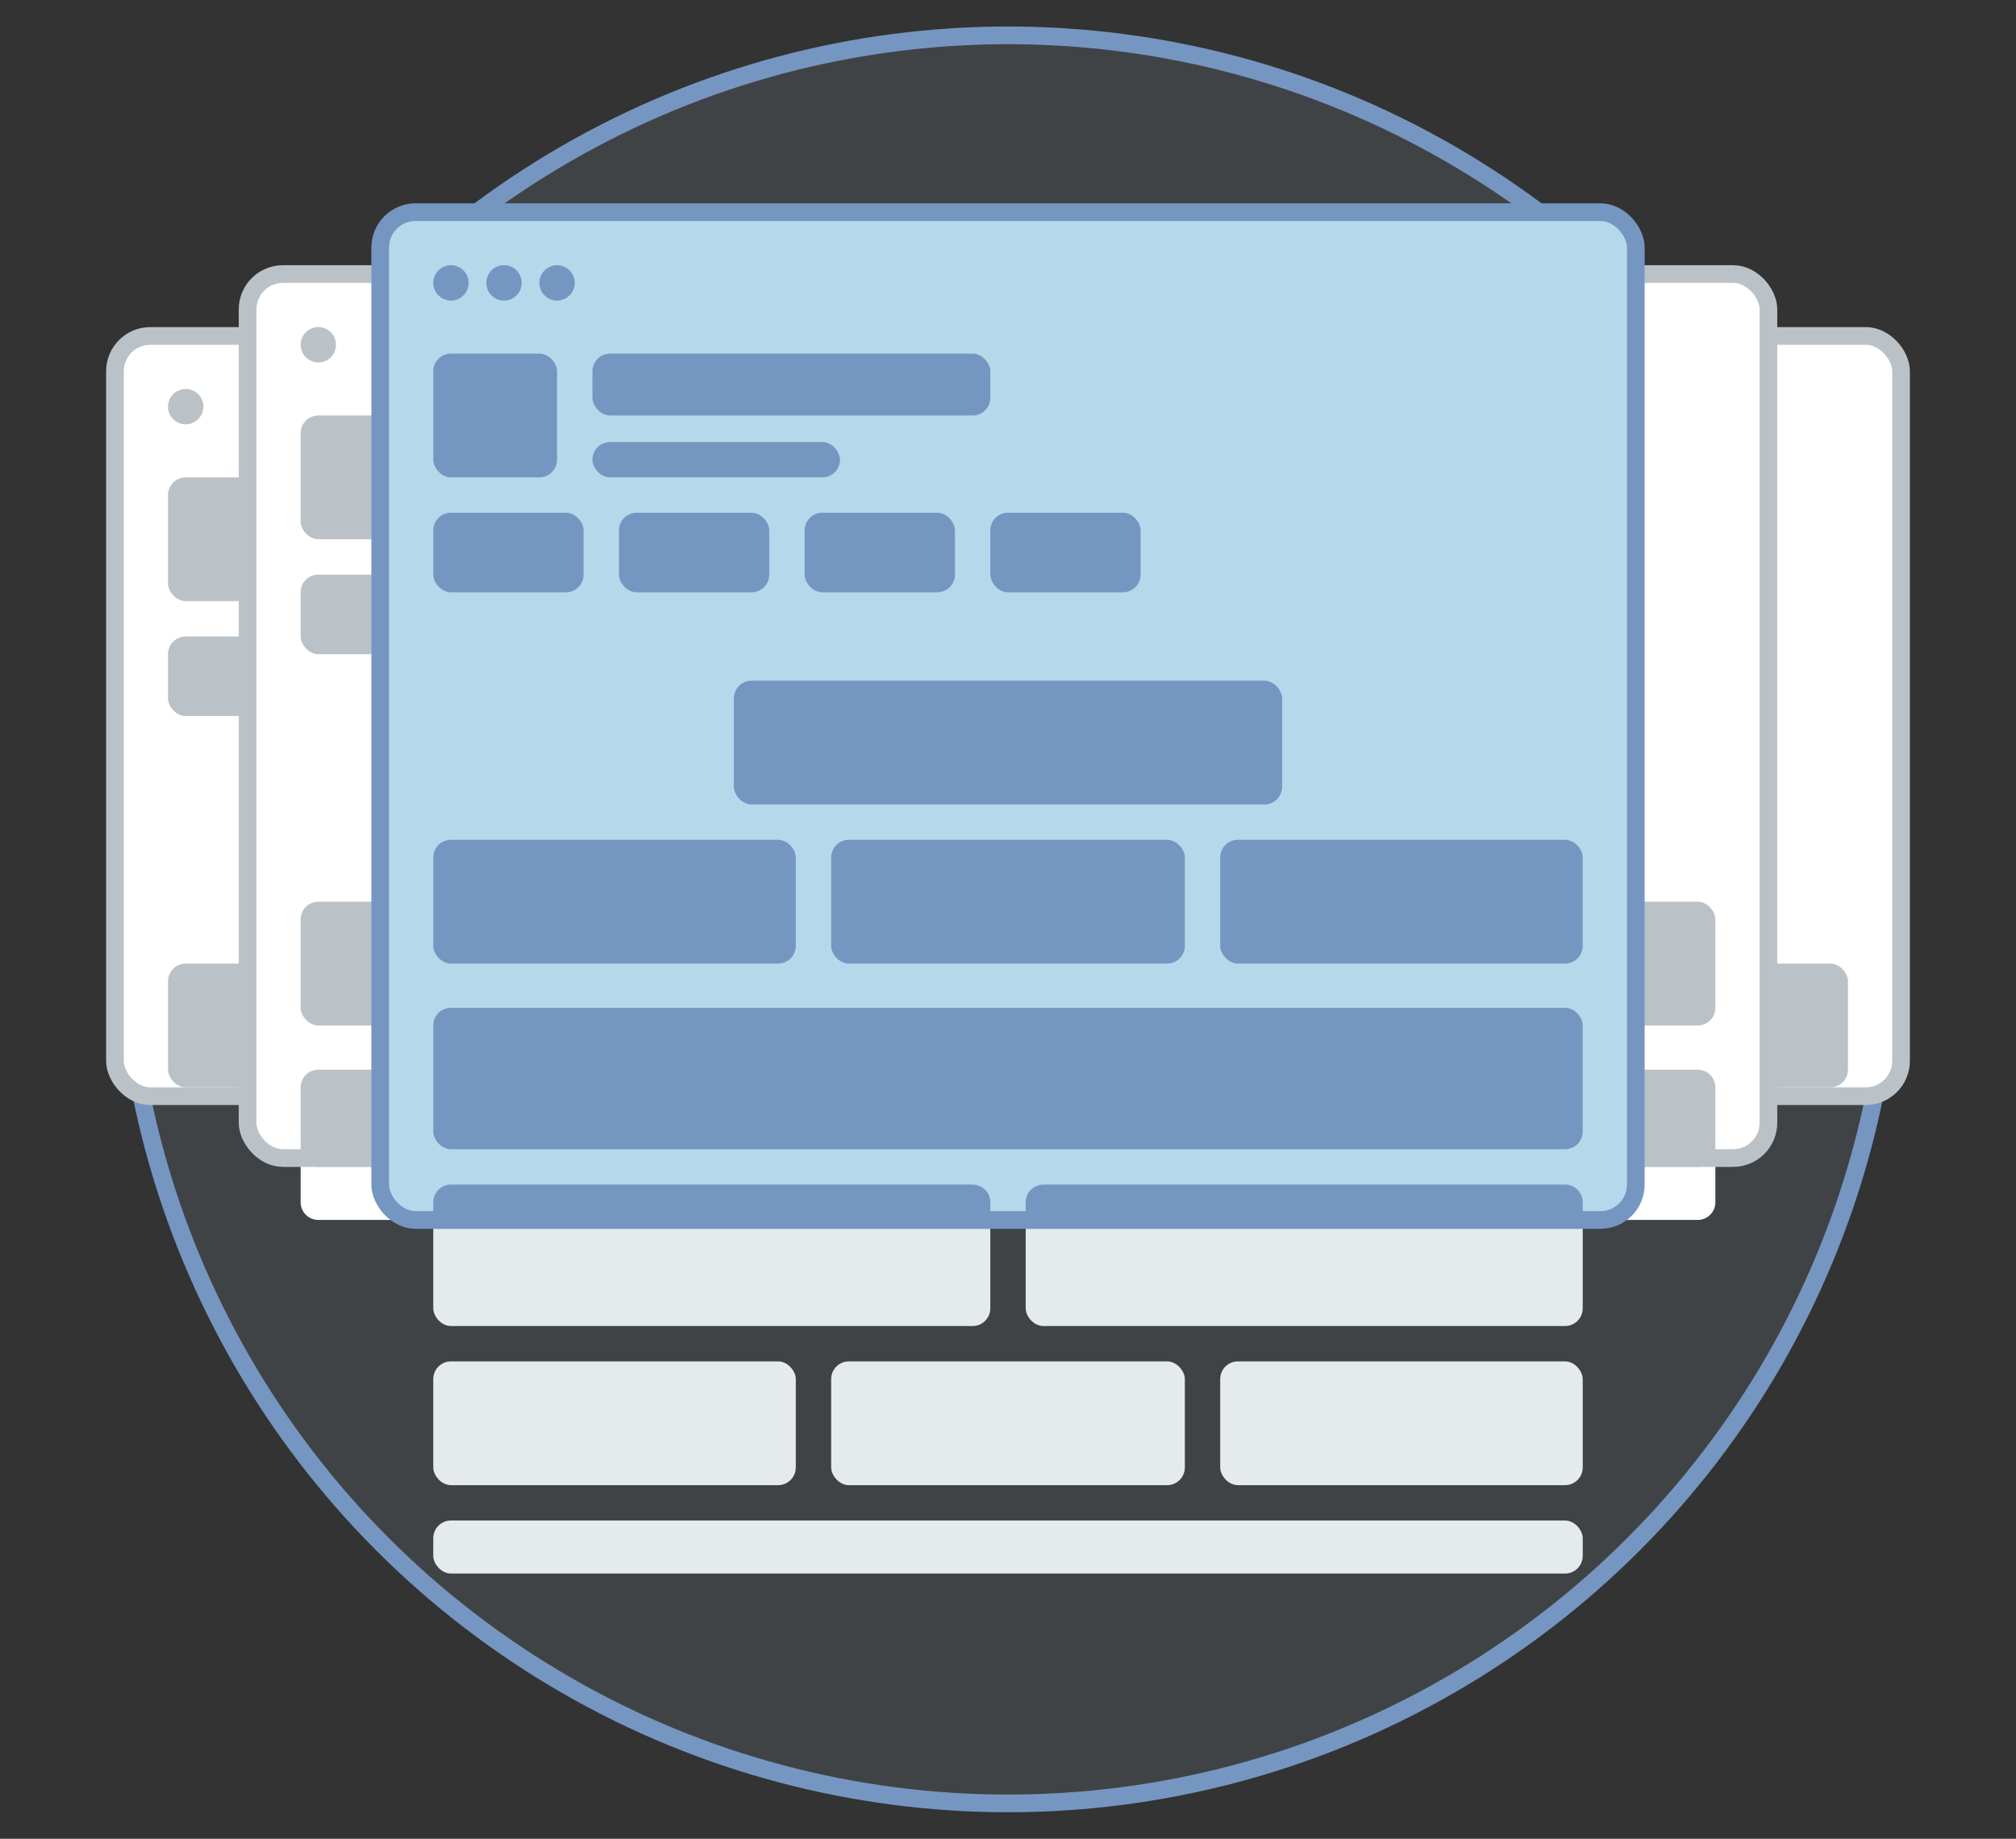 <?xml version="1.0" encoding="UTF-8"?>
<svg width="228px" height="208px" viewBox="0 0 228 208" version="1.1" xmlns="http://www.w3.org/2000/svg" xmlns:xlink="http://www.w3.org/1999/xlink">
    <rect x="0" y="0" width="228" height="208" fill="#333333" stroke="none"/>
    <!-- Generator: Sketch 42 (36781) - http://www.bohemiancoding.com/sketch -->
    <title>Group 2</title>
    <desc>Created with Sketch.</desc>
    <defs></defs>
    <g id="Page-1" stroke="none" stroke-width="1" fill="none" fill-rule="evenodd">
        <g id="Group-2" transform="translate(13, 4)">
            <g id="Group-8" transform="translate(1, 0)">
                <circle id="Oval-Copy-2" stroke="#7696C2" stroke-width="2" fill-opacity="0.1" fill="#B5D8EB" cx="100" cy="100" r="100"></circle>
                <rect id="Rectangle-2-Copy-17" fill="#E5EAED" x="35" y="168" width="130" height="6" rx="2"></rect>
            </g>
            <path d="M21,124.992 C21,123.892 21.9,123 23.003,123 L148.997,123 C150.103,123 151,123.9 151,124.992 L151,132.008 C151,133.108 150.1,134 148.997,134 L23.003,134 C21.897,134 21,133.1 21,132.008 L21,124.992 Z" id="Rectangle-2-Copy-16" fill="#FFFFFF"></path>
            <path d="M51,124.992 C51,123.892 51.9,123 53.003,123 L178.997,123 C180.103,123 181,123.9 181,124.992 L181,132.008 C181,133.108 180.1,134 178.997,134 L53.003,134 C51.897,134 51,133.1 51,132.008 L51,124.992 Z" id="Rectangle-2-Copy-11" fill="#FFFFFF"></path>
            <rect id="Rectangle-2-Copy-15" fill="#E5EAED" x="36" y="130" width="63" height="16" rx="2"></rect>
            <rect id="Rectangle-2-Copy-14" fill="#E5EAED" x="103" y="130" width="63" height="16" rx="2"></rect>
            <rect id="Rectangle-Copy-2" stroke="#BBC2C7" stroke-width="2" fill="#FFFFFF" x="0" y="34" width="142" height="86" rx="4"></rect>
            <g id="Group-7" transform="translate(6, 40)" fill="#BBC2C7">
                <circle id="Oval" cx="2" cy="2" r="2"></circle>
                <rect id="Rectangle-2" x="0" y="10" width="14" height="14" rx="2"></rect>
                <rect id="Rectangle-2-Copy-3" x="0" y="28" width="17" height="9" rx="2"></rect>
                <rect id="Rectangle-2-Copy-8" x="0" y="65" width="41" height="14" rx="2"></rect>
            </g>
            <rect id="Rectangle-Copy-4" stroke="#BBC2C7" stroke-width="2" fill="#FFFFFF" x="60" y="34" width="142" height="86" rx="4"></rect>
            <rect id="Rectangle-2-Copy-9" fill="#BBC2C7" x="155" y="105" width="41" height="14" rx="2"></rect>
            <rect id="Rectangle-Copy" stroke="#BBC2C7" stroke-width="2" fill="#FFFFFF" x="15" y="27" width="142" height="100" rx="4"></rect>
            <g id="Group-7" transform="translate(21, 33)" fill="#BBC2C7">
                <circle id="Oval" cx="2" cy="2" r="2"></circle>
                <rect id="Rectangle-2" x="0" y="10" width="14" height="14" rx="2"></rect>
                <rect id="Rectangle-2-Copy-3" x="0" y="28" width="17" height="9" rx="2"></rect>
                <rect id="Rectangle-2-Copy-8" x="0" y="65" width="41" height="14" rx="2"></rect>
                <path d="M0,85.992 C0,84.892 0.9,84 2.003,84 L127.997,84 C129.103,84 130,84.9 130,85.992 L130,93.008 C130,94.108 129.1,95 127.997,95 L2.003,95 C0.897,95 0,94.1 0,93.008 L0,85.992 Z" id="Rectangle-2-Copy-11"></path>
            </g>
            <rect id="Rectangle-Copy-3" stroke="#BBC2C7" stroke-width="2" fill="#FFFFFF" x="45" y="27" width="142" height="100" rx="4"></rect>
            <rect id="Rectangle-2-Copy-9" fill="#BBC2C7" x="140" y="98" width="41" height="14" rx="2"></rect>
            <path d="M51,118.992 C51,117.892 51.9,117 53.003,117 L178.997,117 C180.103,117 181,117.9 181,118.992 L181,126.008 C181,127.108 180.1,128 178.997,128 L53.003,128 C51.897,128 51,127.1 51,126.008 L51,118.992 Z" id="Rectangle-2-Copy-11" fill="#BBC2C7"></path>
            <rect id="Rectangle" stroke="#7696C2" stroke-width="2" fill="#B5D8EB" x="30" y="20" width="142" height="114" rx="4"></rect>
            <circle id="Oval" fill="#7696C2" cx="38" cy="28" r="2"></circle>
            <circle id="Oval-Copy-3" fill="#7696C2" cx="44" cy="28" r="2"></circle>
            <circle id="Oval-Copy-4" fill="#7696C2" cx="50" cy="28" r="2"></circle>
            <rect id="Rectangle-2" fill="#7696C2" x="36" y="36" width="14" height="14" rx="2"></rect>
            <rect id="Rectangle-2-Copy" fill="#7696C2" x="54" y="36" width="45" height="7" rx="2"></rect>
            <rect id="Rectangle-2-Copy-2" fill="#7696C2" x="54" y="46" width="28" height="4" rx="2"></rect>
            <rect id="Rectangle-2-Copy-3" fill="#7696C2" x="36" y="54" width="17" height="9" rx="2"></rect>
            <rect id="Rectangle-2-Copy-4" fill="#7696C2" x="57" y="54" width="17" height="9" rx="2"></rect>
            <rect id="Rectangle-2-Copy-5" fill="#7696C2" x="78" y="54" width="17" height="9" rx="2"></rect>
            <rect id="Rectangle-2-Copy-6" fill="#7696C2" x="99" y="54" width="17" height="9" rx="2"></rect>
            <rect id="Rectangle-2-Copy-7" fill="#7696C2" x="70" y="73" width="62" height="14" rx="2"></rect>
            <rect id="Rectangle-2-Copy-8" fill="#7696C2" x="36" y="91" width="41" height="14" rx="2"></rect>
            <rect id="Rectangle-2-Copy-10" fill="#7696C2" x="81" y="91" width="40" height="14" rx="2"></rect>
            <rect id="Rectangle-2-Copy-9" fill="#7696C2" x="125" y="91" width="41" height="14" rx="2"></rect>
            <rect id="Rectangle-2-Copy-11" fill="#7696C2" x="36" y="110" width="130" height="16" rx="2"></rect>
            <path d="M36,132.005 C36,130.898 36.891,130 38.007,130 L96.993,130 C98.101,130 99,130.894 99,132.005 L99,135 L36,135 L36,132.005 Z" id="Rectangle-2-Copy-12" fill="#7696C2"></path>
            <path d="M103,132.005 C103,130.898 103.891,130 105.007,130 L163.993,130 C165.101,130 166,130.894 166,132.005 L166,135 L103,135 L103,132.005 Z" id="Rectangle-2-Copy-13" fill="#7696C2"></path>
            <rect id="Rectangle-2-Copy-8" fill="#E5EAED" x="36" y="150" width="41" height="14" rx="2"></rect>
            <rect id="Rectangle-2-Copy-10" fill="#E5EAED" x="81" y="150" width="40" height="14" rx="2"></rect>
            <rect id="Rectangle-2-Copy-9" fill="#E5EAED" x="125" y="150" width="41" height="14" rx="2"></rect>
        </g>
    </g>
</svg>